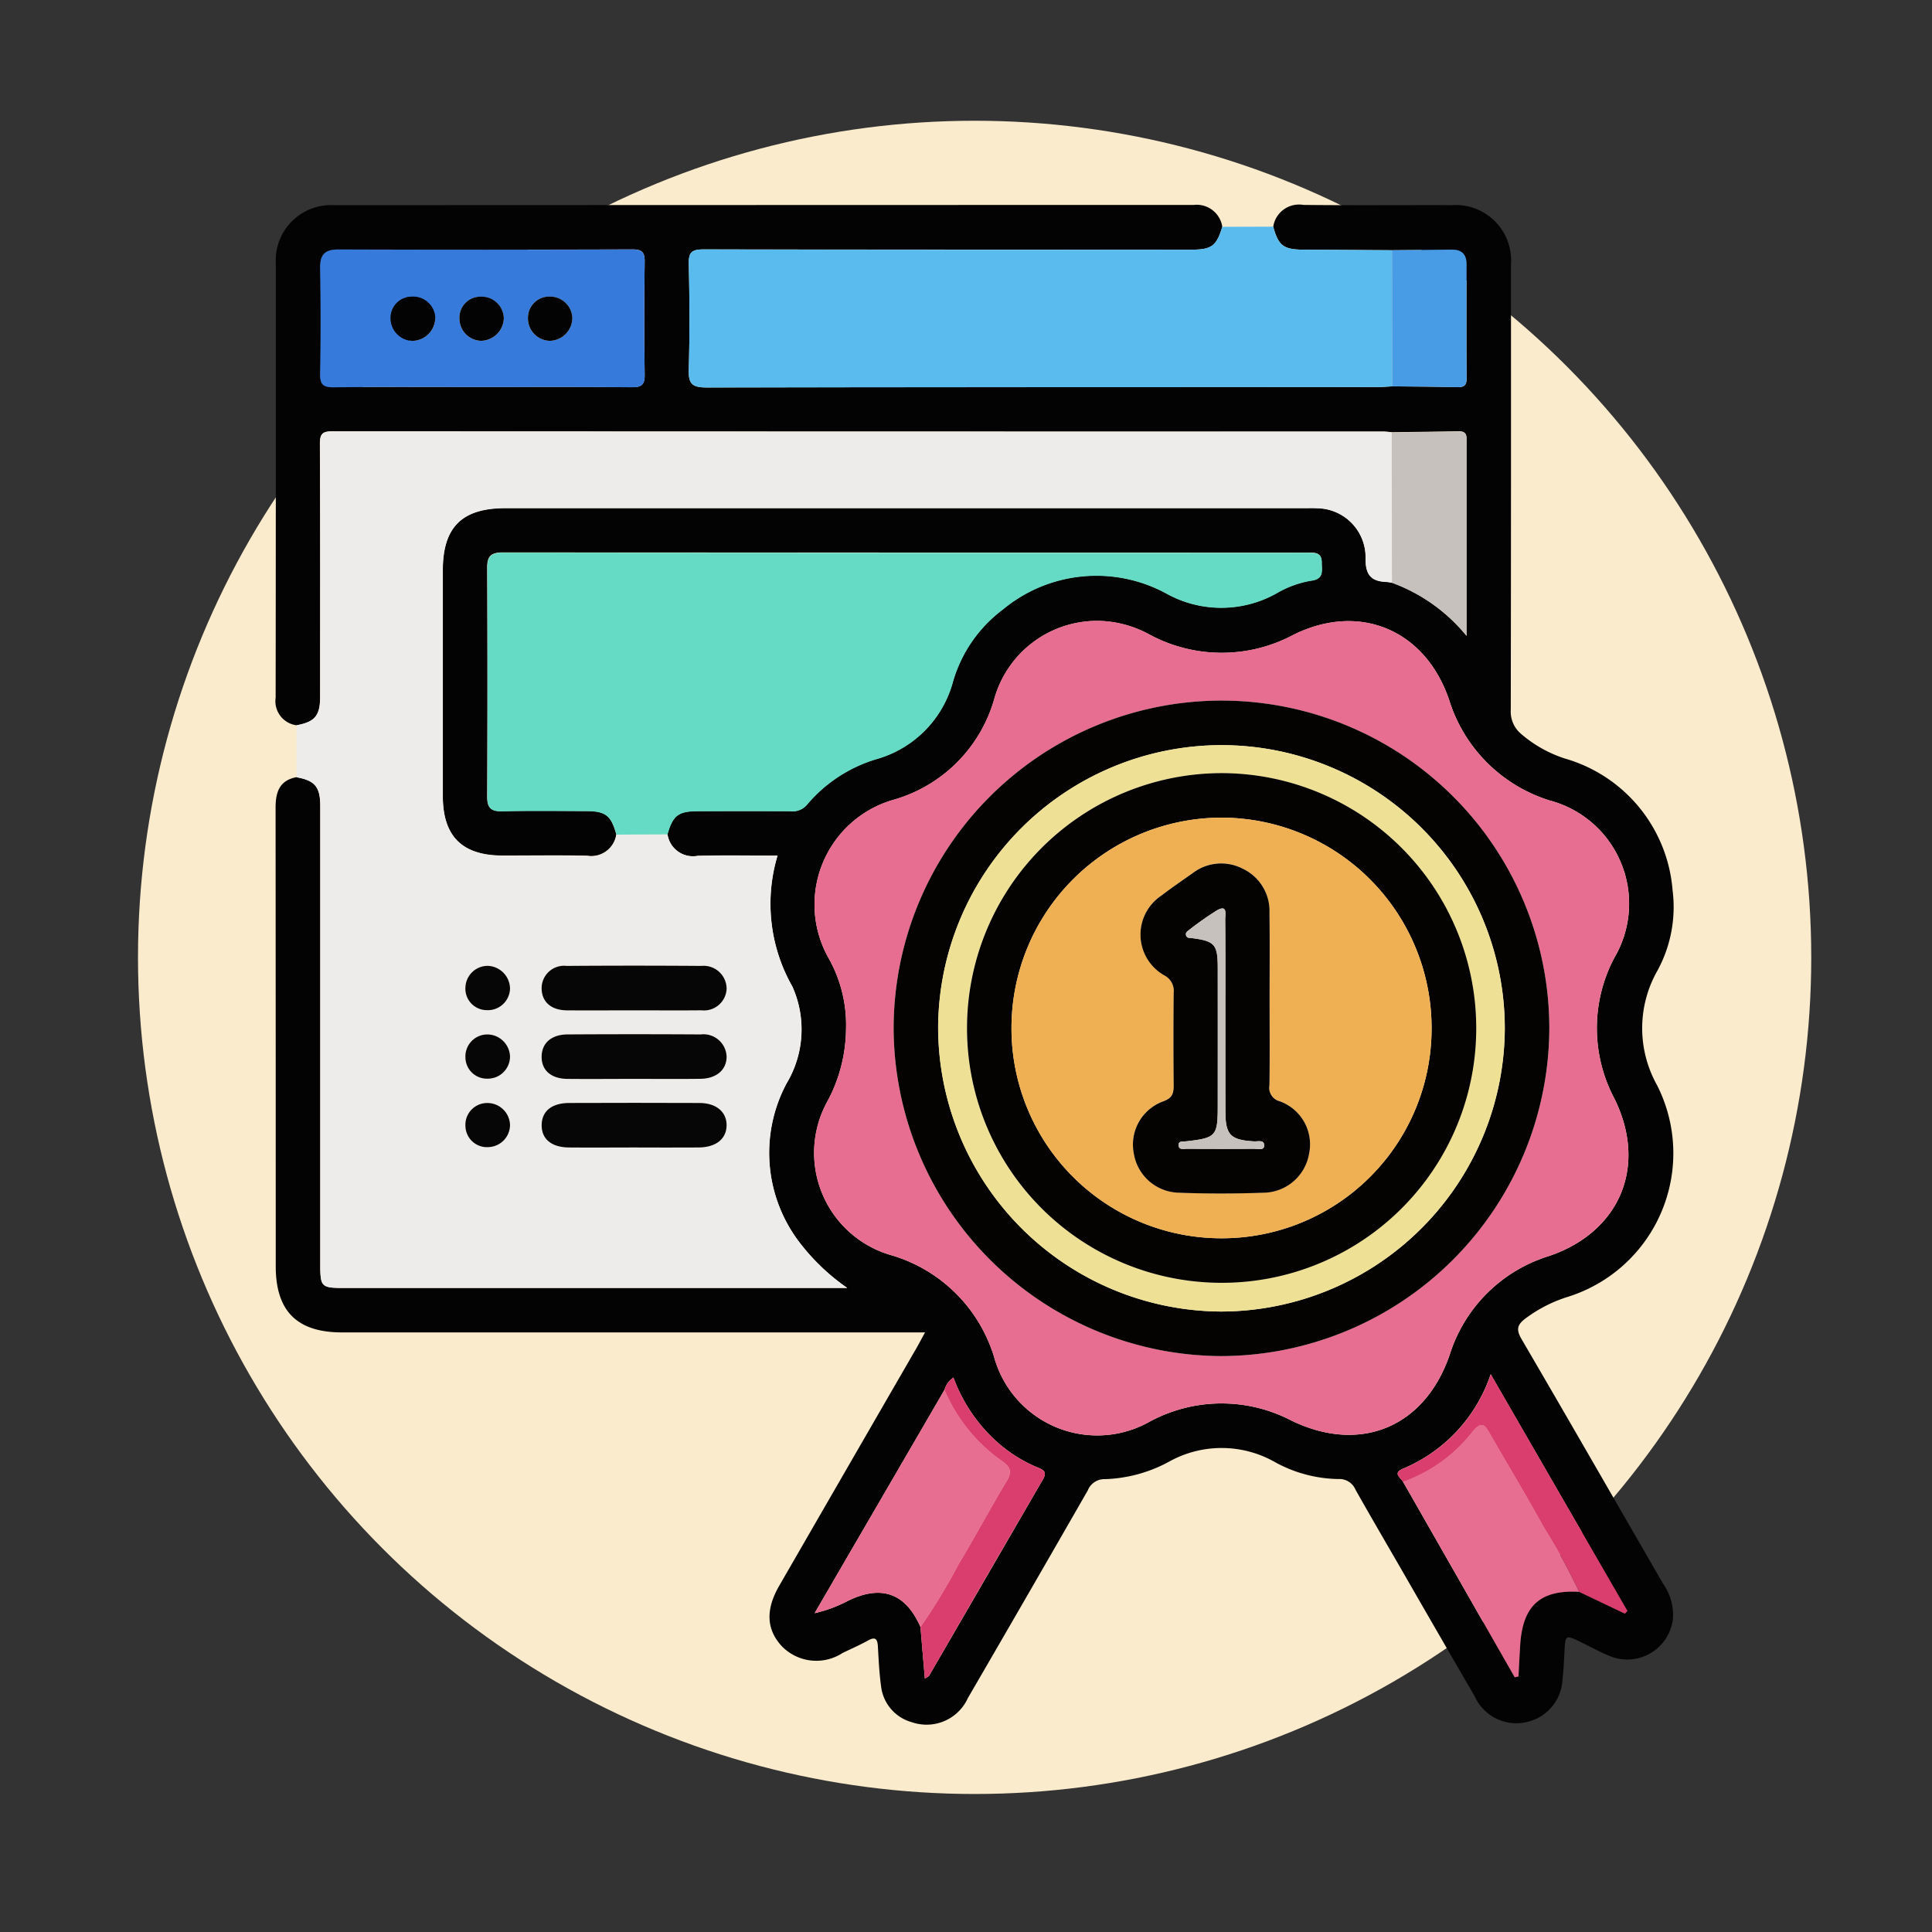 <svg xmlns="http://www.w3.org/2000/svg" xmlns:xlink="http://www.w3.org/1999/xlink" width="112" height="112" viewBox="0 0 112 112">
  <rect x="0" y="0" width="112" height="112" fill="#333333" stroke="none"/>
  <defs>
    <clipPath id="clip-path">
      <rect id="Rectángulo_309081" data-name="Rectángulo 309081" width="112" height="112" transform="translate(-0.344)" fill="none"/>
    </clipPath>
  </defs>
  <g id="Enmascarar_grupo_878511" data-name="Enmascarar grupo 878511" transform="translate(0.344)" clip-path="url(#clip-path)">
    <circle id="Elipse_8061" data-name="Elipse 8061" cx="48.5" cy="48.5" r="48.5" transform="translate(7.656 7)" fill="#faebcd"/>
    <g id="Grupo_991156" data-name="Grupo 991156" transform="translate(264.987 398.233)">
      <path id="Trazado_650259" data-name="Trazado 650259" d="M-248.143-356.188a1.409,1.409,0,0,1-1.209-1.6q.016-12.594.01-25.189A3.2,3.2,0,0,1-246-386.339q24.935-.01,49.871-.014a1.5,1.5,0,0,1,1.656,1.269c-.328,1.1-.615,1.324-1.769,1.324q-14.155,0-28.309-.015c-.679,0-.864.174-.849.851.046,2.035.059,4.073,0,6.107-.025.821.181,1.048,1.025,1.046q19.446-.043,38.893-.022c.285,0,.571-.029.856-.043,1.255.014,2.51.018,3.763.048.391.01.559-.092.555-.522-.018-2.2-.013-4.4-.005-6.592,0-.621-.3-.871-.9-.859-1.141.021-2.282.024-3.423.034l-5.139-.032c-1.15-.007-1.441-.229-1.745-1.334a1.511,1.511,0,0,1,1.75-1.261c2.868.032,5.736.005,8.6.014a3.211,3.211,0,0,1,3.431,3.446q.009,12.9-.011,25.807a1.69,1.69,0,0,0,.612,1.411,7.36,7.36,0,0,0,2.525,1.416,8.652,8.652,0,0,1,6.243,7.635,7.7,7.7,0,0,1-.876,4.657,6.753,6.753,0,0,0-.029,6.635,8.722,8.722,0,0,1-5.212,12.293,8.131,8.131,0,0,0-2.425,1.251c-.477.363-.529.647-.21,1.192,2.758,4.717,5.474,9.457,8.21,14.187a3.125,3.125,0,0,1,.563,2.024,2.665,2.665,0,0,1-3.723,2.13c-.554-.228-1.079-.524-1.62-.785-.9-.431-.893-.429-.948.6-.027.515-.047,1.032-.11,1.543a2.651,2.651,0,0,1-2.1,2.5,2.647,2.647,0,0,1-2.992-1.5q-2.156-3.71-4.294-7.431c-.873-1.511-1.754-3.017-2.611-4.537a1.013,1.013,0,0,0-.994-.626,7.83,7.83,0,0,1-3.694-.99,6.256,6.256,0,0,0-6.088-.037,8.293,8.293,0,0,1-3.77,1.034,1.031,1.031,0,0,0-.979.654q-3.459,6.03-6.952,12.039a2.626,2.626,0,0,1-3.239,1.4,2.451,2.451,0,0,1-1.792-2.094c-.105-.765-.141-1.54-.185-2.313-.026-.444-.165-.561-.581-.328-.473.264-.973.481-1.462.717a2.788,2.788,0,0,1-3.542-.408c-.878-.962-.929-2.108-.136-3.482q3.966-6.876,7.939-13.749c.153-.265.294-.536.517-.943h-33.8c-2.607,0-3.84-1.232-3.841-3.836q0-13.29-.009-26.581c0-.91.223-1.581,1.212-1.772,1.073.192,1.379.556,1.379,1.685q0,13.283,0,26.567c0,1.29.064,1.355,1.36,1.355h29.185a12.217,12.217,0,0,1-2.7-2.554,8.544,8.544,0,0,1-.815-9.307,6.073,6.073,0,0,0,.337-5.605,9.709,9.709,0,0,1-.864-7.594c-1.6,0-3.113-.031-4.627.011a1.492,1.492,0,0,1-1.751-1.252c.31-1.092.625-1.338,1.762-1.341q2.667-.008,5.335,0a1.1,1.1,0,0,0,.98-.371,8.4,8.4,0,0,1,4.038-2.649,6.388,6.388,0,0,0,4.436-4.509,8,8,0,0,1,2.895-4.172,8.491,8.491,0,0,1,9.449-.928,6.55,6.55,0,0,0,6.407,0,5.879,5.879,0,0,1,2.008-.733c.76-.1.61-.588.614-1.055,0-.614-.433-.566-.842-.566q-23.32,0-46.641-.011c-.684,0-.9.238-.893.9q.029,6.625,0,13.25c0,.618.187.865.84.85,1.634-.038,3.27-.017,4.9-.011,1.125,0,1.445.259,1.746,1.357a1.464,1.464,0,0,1-1.677,1.236c-1.633-.038-3.269-.009-4.9-.011-2.363,0-3.482-1.114-3.484-3.465q0-6.536,0-13.073c0-2.5,1.109-3.607,3.62-3.607h46.365c.23,0,.46-.009.688.006a2.846,2.846,0,0,1,2.823,2.876c-.016.946.278,1.358,1.183,1.394a3.362,3.362,0,0,1,.34.048,10,10,0,0,1,4.326,3.081c0-3.95,0-7.692,0-11.434,0-.358-.179-.425-.482-.42-1.287.025-2.574.038-3.861.056a4.215,4.215,0,0,0-.425-.042q-30.5,0-60.994-.014c-.575,0-.707.166-.705.721.021,4.874.014,9.748.011,14.622C-246.764-356.745-247.069-356.381-248.143-356.188Zm64.15,43.86L-177.524-301l.219-.053c.035-.617.064-1.235.1-1.851.148-2.26,1.179-3.18,3.414-3.051l2.652,1.265.143-.16-7.92-13.719A9.026,9.026,0,0,1-184-313.093C-184.613-312.831-184.142-312.582-183.993-312.327Zm-26.586-5.332-7.527,12.945a7.913,7.913,0,0,0,1.965-.733q2.888-1.391,4.17,1.531c.083.977.167,1.955.255,2.992.156-.1.221-.122.246-.164q3.3-5.686,6.594-11.372c.232-.4.1-.54-.264-.685a8.4,8.4,0,0,1-2.583-1.672,9.365,9.365,0,0,1-2.335-3.557A1.261,1.261,0,0,0-210.579-317.66Zm-5.707-20.908a9.016,9.016,0,0,1-1.059,4.146,6.172,6.172,0,0,0,3.744,8.973,8.826,8.826,0,0,1,5.9,5.884,6.2,6.2,0,0,0,9.045,3.733,8.747,8.747,0,0,1,8.176-.055c4,1.95,7.746.4,9.192-3.814a8.724,8.724,0,0,1,5.743-5.714c4.135-1.395,5.736-5.228,3.8-9.138a8.714,8.714,0,0,1,.008-8.171,6.184,6.184,0,0,0-3.742-9.1,8.858,8.858,0,0,1-5.845-5.837c-1.375-4.053-5.185-5.666-9.009-3.778a8.822,8.822,0,0,1-8.409-.034,6.389,6.389,0,0,0-2.794-.763,6.192,6.192,0,0,0-6.139,4.463,8.494,8.494,0,0,1-5.777,5.882,6.321,6.321,0,0,0-3.789,9.3A7.882,7.882,0,0,1-216.286-338.568ZM-237.372-375.8c2.9,0,5.793-.014,8.69.012.566,0,.73-.168.723-.727q-.043-3.268,0-6.537c.008-.556-.143-.726-.714-.724q-8.517.03-17.035,0c-.778,0-1.076.285-1.065,1.065.031,2.035.035,4.072,0,6.107-.012.633.144.827.8.818C-243.108-375.817-240.24-375.8-237.372-375.8Z" transform="translate(0)" fill="#030303"/>
      <path id="Trazado_650260" data-name="Trazado 650260" d="M-224.329-324.9a1.492,1.492,0,0,0,1.751,1.252c1.515-.042,3.032-.011,4.627-.011a9.709,9.709,0,0,0,.864,7.594,6.073,6.073,0,0,1-.337,5.605,8.544,8.544,0,0,0,.815,9.308,12.218,12.218,0,0,0,2.7,2.554H-243.1c-1.3,0-1.36-.065-1.36-1.355q0-13.283,0-26.567c0-1.129-.306-1.493-1.379-1.685v-3.017c1.074-.194,1.378-.558,1.379-1.687,0-4.874.01-9.748-.011-14.622,0-.555.13-.721.705-.721q30.5.023,60.994.014a4.217,4.217,0,0,1,.425.042q.006,4.358.012,8.717a3.351,3.351,0,0,0-.34-.048c-.9-.037-1.2-.448-1.183-1.394a2.846,2.846,0,0,0-2.823-2.876c-.229-.014-.459-.005-.688-.005h-46.365c-2.511,0-3.62,1.1-3.62,3.607q0,6.536,0,13.073c0,2.351,1.12,3.461,3.484,3.465,1.634,0,3.269-.027,4.9.011a1.464,1.464,0,0,0,1.677-1.235Zm-1.958,18.153c1.258,0,2.517.011,3.775,0,1-.011,1.6-.5,1.606-1.279s-.6-1.3-1.58-1.3q-3.775-.017-7.551,0c-1.014,0-1.583.479-1.591,1.279s.552,1.289,1.566,1.3C-228.8-306.733-227.545-306.746-226.286-306.745Zm0-3.977c1.287,0,2.574.012,3.861,0,.926-.012,1.511-.521,1.516-1.273a1.343,1.343,0,0,0-1.5-1.3q-3.861-.025-7.723,0c-.939.006-1.5.513-1.5,1.288s.538,1.276,1.484,1.289C-228.857-310.709-227.569-310.722-226.282-310.722Zm-.032-3.974c1.316,0,2.632.012,3.948,0a1.313,1.313,0,0,0,1.461-1.235,1.334,1.334,0,0,0-1.465-1.338q-3.9-.029-7.81,0a1.3,1.3,0,0,0-1.447,1.344c.025.75.557,1.22,1.451,1.231C-228.89-314.684-227.6-314.7-226.315-314.7Zm-7.147-1.243a1.336,1.336,0,0,0-1.286-1.334,1.291,1.291,0,0,0-1.3,1.217,1.244,1.244,0,0,0,1.223,1.35A1.287,1.287,0,0,0-233.461-315.939Zm0,3.921a1.324,1.324,0,0,0-1.334-1.28,1.273,1.273,0,0,0-1.25,1.342,1.242,1.242,0,0,0,1.27,1.221A1.286,1.286,0,0,0-233.461-312.018Zm-1.341,2.695a1.261,1.261,0,0,0-1.243,1.342,1.248,1.248,0,0,0,1.362,1.212,1.29,1.29,0,0,0,1.222-1.288A1.311,1.311,0,0,0-234.8-309.323Z" transform="translate(-2.304 -24.967)" fill="#eeebeb"/>
      <path id="Trazado_650261" data-name="Trazado 650261" d="M-139.113-373.441c-.285.015-.571.043-.856.043q-19.447,0-38.893.022c-.844,0-1.05-.225-1.025-1.046.062-2.034.05-4.072,0-6.107-.015-.677.17-.853.849-.851q14.155.035,28.309.015c1.154,0,1.441-.221,1.769-1.324l2.951-.01c.3,1.106.594,1.328,1.745,1.335l5.139.032Q-139.116-377.387-139.113-373.441Z" transform="translate(-45.517 -2.395)" fill="#5abbee"/>
      <path id="Trazado_650262" data-name="Trazado 650262" d="M-156.909-292.731a7.882,7.882,0,0,0-.957-4.025,6.321,6.321,0,0,1,3.789-9.3,8.494,8.494,0,0,0,5.777-5.882,6.192,6.192,0,0,1,6.139-4.463,6.39,6.39,0,0,1,2.794.763,8.822,8.822,0,0,0,8.409.034c3.824-1.888,7.634-.275,9.009,3.778a8.858,8.858,0,0,0,5.845,5.838,6.184,6.184,0,0,1,3.742,9.1,8.714,8.714,0,0,0-.008,8.171c1.94,3.91.338,7.743-3.8,9.138a8.724,8.724,0,0,0-5.743,5.714c-1.446,4.215-5.191,5.764-9.192,3.814a8.747,8.747,0,0,0-8.176.055,6.2,6.2,0,0,1-9.045-3.733,8.826,8.826,0,0,0-5.9-5.884,6.172,6.172,0,0,1-3.744-8.973A9.016,9.016,0,0,0-156.909-292.731Zm21.744-19.048a19.025,19.025,0,0,0-18.985,18.986,19.081,19.081,0,0,0,18.989,19.01,19.071,19.071,0,0,0,19.023-19.058A19.011,19.011,0,0,0-135.166-311.779Z" transform="translate(-59.377 -45.838)" fill="#e76d91"/>
      <path id="Trazado_650263" data-name="Trazado 650263" d="M-203.313-311.555l-2.96.016c-.3-1.1-.621-1.354-1.746-1.358-1.635-.006-3.271-.027-4.9.011-.653.015-.842-.232-.839-.85q.024-6.625,0-13.25c0-.664.209-.9.893-.9q23.32.022,46.641.011c.408,0,.846-.048.842.566,0,.466.146.958-.614,1.055a5.879,5.879,0,0,0-2.008.733,6.55,6.55,0,0,1-6.407,0,8.491,8.491,0,0,0-9.449.928,8,8,0,0,0-2.895,4.172,6.388,6.388,0,0,1-4.436,4.509,8.4,8.4,0,0,0-4.038,2.649,1.1,1.1,0,0,1-.98.371q-2.667-.011-5.335,0C-202.688-312.893-203-312.647-203.313-311.555Z" transform="translate(-23.32 -38.31)" fill="#65dbc5"/>
      <path id="Trazado_650264" data-name="Trazado 650264" d="M-232.474-370.887c-2.868,0-5.736-.021-8.6.017-.658.009-.814-.186-.8-.818.04-2.035.035-4.072,0-6.107-.012-.779.286-1.067,1.065-1.065q8.518.028,17.035,0c.571,0,.721.167.714.724q-.045,3.268,0,6.537c.007.559-.157.732-.723.727C-226.681-370.9-229.577-370.887-232.474-370.887Zm-4.025-2.677a1.351,1.351,0,0,0,1.3-1.325,1.287,1.287,0,0,0-1.354-1.237,1.227,1.227,0,0,0-1.235,1.25A1.311,1.311,0,0,0-236.5-373.564Zm7.944,0a1.335,1.335,0,0,0,1.3-1.334,1.289,1.289,0,0,0-1.291-1.231,1.232,1.232,0,0,0-1.282,1.219A1.3,1.3,0,0,0-228.554-373.566Zm-2.672-1.308a1.289,1.289,0,0,0-1.356-1.252,1.218,1.218,0,0,0-1.216,1.278,1.289,1.289,0,0,0,1.244,1.282A1.347,1.347,0,0,0-231.226-374.874Z" transform="translate(-4.898 -4.909)" fill="#367adc"/>
      <path id="Trazado_650265" data-name="Trazado 650265" d="M-152.579-173.358q-1.279-2.921-4.17-1.531a7.915,7.915,0,0,1-1.965.733l7.527-12.945a9.589,9.589,0,0,0,3.34,4.127c.492.336.583.63.26,1.167-.955,1.587-1.828,3.223-2.783,4.81A35.2,35.2,0,0,1-152.579-173.358Z" transform="translate(-59.392 -130.559)" fill="#e76d91"/>
      <path id="Trazado_650266" data-name="Trazado 650266" d="M-49.561-171.519c-2.234-.129-3.266.791-3.414,3.051-.04.617-.07,1.234-.1,1.851l-.219.053L-59.767-177.9a8.881,8.881,0,0,0,4.049-2.934c.525-.629.708-.335.98.136,1.043,1.808,2.117,3.6,3.125,5.425A36.848,36.848,0,0,1-49.561-171.519Z" transform="translate(-124.226 -134.433)" fill="#e76d91"/>
      <path id="Trazado_650267" data-name="Trazado 650267" d="M-61.663-339.478q-.006-4.358-.012-8.717c1.287-.018,2.574-.032,3.861-.056.3-.006.482.062.482.42-.007,3.742,0,7.484,0,11.434A10,10,0,0,0-61.663-339.478Z" transform="translate(-122.975 -24.967)" fill="#c7c1be"/>
      <path id="Trazado_650268" data-name="Trazado 650268" d="M-61.629-370.91q0-3.946-.008-7.891c1.141-.01,2.282-.013,3.423-.034.6-.011.9.238.9.859-.008,2.2-.012,4.4.005,6.593,0,.43-.165.532-.555.522C-59.12-370.892-60.375-370.9-61.629-370.91Z" transform="translate(-123 -4.927)" fill="#489be5"/>
      <path id="Trazado_650269" data-name="Trazado 650269" d="M-50.156-177.114a36.845,36.845,0,0,0-2.052-3.749c-1.008-1.827-2.083-3.617-3.125-5.425-.272-.471-.454-.765-.98-.136a8.881,8.881,0,0,1-4.049,2.934c-.15-.254-.621-.5,0-.765a9.026,9.026,0,0,0,5.085-5.472l7.92,13.719-.143.16Z" transform="translate(-123.631 -128.838)" fill="#da3e6e"/>
      <path id="Trazado_650270" data-name="Trazado 650270" d="M-140.92-174.717a35.2,35.2,0,0,0,2.209-3.638c.955-1.587,1.828-3.224,2.783-4.81.323-.537.232-.831-.26-1.167a9.589,9.589,0,0,1-3.34-4.127,1.26,1.26,0,0,1,.521-.715,9.366,9.366,0,0,0,2.335,3.557,8.4,8.4,0,0,0,2.583,1.672c.361.144.5.286.264.685q-3.31,5.678-6.594,11.372c-.025.042-.09.062-.246.164C-140.753-172.762-140.837-173.74-140.92-174.717Z" transform="translate(-71.051 -129.199)" fill="#da3e6e"/>
      <path id="Trazado_650271" data-name="Trazado 650271" d="M-199.277-232.79c-1.259,0-2.517.013-3.775,0-1.014-.013-1.574-.5-1.566-1.3s.577-1.275,1.591-1.279q3.776-.015,7.551,0c.983,0,1.589.523,1.58,1.3s-.607,1.267-1.606,1.279C-196.76-232.779-198.019-232.789-199.277-232.79Z" transform="translate(-29.313 -98.923)" fill="#060606"/>
      <path id="Trazado_650272" data-name="Trazado 650272" d="M-199.274-244.325c-1.287,0-2.574.013-3.861,0-.946-.013-1.491-.506-1.484-1.289s.562-1.282,1.5-1.288q3.862-.023,7.723,0a1.343,1.343,0,0,1,1.5,1.3c-.006.753-.59,1.261-1.516,1.273C-196.7-244.314-197.986-244.325-199.274-244.325Z" transform="translate(-29.313 -91.364)" fill="#060606"/>
      <path id="Trazado_650273" data-name="Trazado 650273" d="M-199.306-255.85c-1.287,0-2.575.012-3.862,0-.894-.011-1.426-.481-1.451-1.231a1.3,1.3,0,0,1,1.447-1.344q3.9-.029,7.81,0a1.334,1.334,0,0,1,1.465,1.338,1.313,1.313,0,0,1-1.461,1.235C-196.674-255.838-197.99-255.85-199.306-255.85Z" transform="translate(-29.312 -83.813)" fill="#060606"/>
      <path id="Trazado_650274" data-name="Trazado 650274" d="M-214.849-257.064a1.287,1.287,0,0,1-1.36,1.233,1.244,1.244,0,0,1-1.223-1.35,1.291,1.291,0,0,1,1.3-1.217A1.336,1.336,0,0,1-214.849-257.064Z" transform="translate(-20.916 -83.843)" fill="#060606"/>
      <path id="Trazado_650275" data-name="Trazado 650275" d="M-214.847-245.589a1.286,1.286,0,0,1-1.314,1.283,1.242,1.242,0,0,1-1.27-1.221,1.273,1.273,0,0,1,1.25-1.342A1.324,1.324,0,0,1-214.847-245.589Z" transform="translate(-20.918 -91.396)" fill="#060606"/>
      <path id="Trazado_650276" data-name="Trazado 650276" d="M-216.19-235.339a1.311,1.311,0,0,1,1.341,1.266,1.29,1.29,0,0,1-1.222,1.288A1.248,1.248,0,0,1-217.433-234,1.261,1.261,0,0,1-216.19-235.339Z" transform="translate(-20.916 -98.951)" fill="#060606"/>
      <path id="Trazado_650277" data-name="Trazado 650277" d="M-126.448-303a19.01,19.01,0,0,1,19.027,18.939A19.071,19.071,0,0,1-126.444-265a19.081,19.081,0,0,1-18.989-19.01A19.025,19.025,0,0,1-126.448-303ZM-110-283.976a16.429,16.429,0,0,0-16.364-16.441,16.442,16.442,0,0,0-16.484,16.325,16.492,16.492,0,0,0,16.412,16.509A16.482,16.482,0,0,0-110-283.976Z" transform="translate(-68.094 -54.619)" fill="#040302"/>
      <path id="Trazado_650278" data-name="Trazado 650278" d="M-228.723-368.363a1.311,1.311,0,0,1-1.29-1.312,1.227,1.227,0,0,1,1.235-1.25,1.287,1.287,0,0,1,1.354,1.237A1.351,1.351,0,0,1-228.723-368.363Z" transform="translate(-12.674 -10.11)" fill="#030303"/>
      <path id="Trazado_650279" data-name="Trazado 650279" d="M-205.649-368.374a1.3,1.3,0,0,1-1.273-1.346,1.232,1.232,0,0,1,1.282-1.219,1.289,1.289,0,0,1,1.291,1.231A1.335,1.335,0,0,1-205.649-368.374Z" transform="translate(-27.803 -10.101)" fill="#030303"/>
      <path id="Trazado_650280" data-name="Trazado 650280" d="M-215.864-369.675a1.347,1.347,0,0,1-1.328,1.307,1.289,1.289,0,0,1-1.244-1.282,1.218,1.218,0,0,1,1.216-1.278A1.289,1.289,0,0,1-215.864-369.675Z" transform="translate(-20.26 -10.108)" fill="#030303"/>
      <path id="Trazado_650281" data-name="Trazado 650281" d="M-105.1-279.071a16.482,16.482,0,0,1-16.436,16.393,16.492,16.492,0,0,1-16.412-16.509,16.442,16.442,0,0,1,16.484-16.325A16.429,16.429,0,0,1-105.1-279.071Zm-16.357-14.819a14.785,14.785,0,0,0-14.822,14.61A14.753,14.753,0,0,0-121.8-264.347a14.746,14.746,0,0,0,15.039-14.633A14.784,14.784,0,0,0-121.453-293.891Z" transform="translate(-73.001 -59.524)" fill="#eee195"/>
      <path id="Trazado_650282" data-name="Trazado 650282" d="M-118.282-290.81a14.784,14.784,0,0,1,14.7,14.911,14.747,14.747,0,0,1-15.039,14.633A14.753,14.753,0,0,1-133.1-276.2,14.785,14.785,0,0,1-118.282-290.81Zm12.113,14.834a12.2,12.2,0,0,0-12.126-12.253,12.194,12.194,0,0,0-12.228,12.149,12.167,12.167,0,0,0,12.037,12.234A12.16,12.16,0,0,0-106.169-275.976Z" transform="translate(-76.171 -62.604)" fill="#040302"/>
      <path id="Trazado_650283" data-name="Trazado 650283" d="M-101.261-271.071a12.16,12.16,0,0,1-12.316,12.13,12.167,12.167,0,0,1-12.037-12.234,12.194,12.194,0,0,1,12.228-12.149A12.2,12.2,0,0,1-101.261-271.071Zm-9.392-1.732c0-1.662.016-3.323-.006-4.985a2.708,2.708,0,0,0-1.547-2.581,2.712,2.712,0,0,0-2.92.268c-.608.429-1.222.852-1.814,1.3a2.715,2.715,0,0,0,.175,4.609,1.009,1.009,0,0,1,.553,1.019q-.029,2.664,0,5.329c0,.465-.05.752-.583.952a2.665,2.665,0,0,0-1.731,3.013,2.709,2.709,0,0,0,2.541,2.288c1.688.071,3.382.068,5.07,0a2.712,2.712,0,0,0,2.555-2.271,2.652,2.652,0,0,0-1.7-3.026.808.808,0,0,1-.6-.937C-110.636-269.479-110.651-271.141-110.653-272.8Z" transform="translate(-81.08 -67.509)" fill="#eeb053"/>
      <path id="Trazado_650284" data-name="Trazado 650284" d="M-97.246-267.767c0,1.662.016,3.324-.008,4.985a.808.808,0,0,0,.6.937,2.652,2.652,0,0,1,1.7,3.026,2.712,2.712,0,0,1-2.555,2.271c-1.688.063-3.383.067-5.07,0a2.709,2.709,0,0,1-2.541-2.288,2.665,2.665,0,0,1,1.731-3.014c.533-.2.587-.488.583-.952q-.026-2.664,0-5.329a1.009,1.009,0,0,0-.553-1.019,2.715,2.715,0,0,1-.175-4.609c.592-.451,1.205-.874,1.814-1.3a2.712,2.712,0,0,1,2.92-.268,2.708,2.708,0,0,1,1.547,2.581C-97.23-271.09-97.246-269.428-97.246-267.767Zm-2.563,1.118c0-1.919.007-3.839-.008-5.758,0-.276.149-.869-.489-.5a18.921,18.921,0,0,0-1.613,1.136c-.11.08-.239.181-.147.354.065.121.183.094.3.109,1.347.174,1.515.363,1.517,1.734q.006,4,0,7.993c0,1.76-.092,1.86-1.838,2.057-.181.02-.473-.041-.431.255.038.263.321.176.505.177,1.289.007,2.579.009,3.868,0,.209,0,.568.114.586-.17.023-.372-.36-.247-.585-.26-1.362-.079-1.658-.373-1.661-1.712C-99.812-263.039-99.809-264.843-99.809-266.648Z" transform="translate(-94.486 -72.545)" fill="#050302"/>
      <path id="Trazado_650285" data-name="Trazado 650285" d="M-94.811-261.677c0,1.805,0,3.61,0,5.415,0,1.339.3,1.634,1.661,1.712.225.013.608-.112.585.26-.018.283-.376.168-.586.17-1.289.011-2.579.009-3.868,0-.184,0-.468.087-.505-.177-.042-.3.251-.235.431-.255,1.746-.2,1.838-.3,1.838-2.057q0-4,0-7.993c0-1.371-.17-1.56-1.517-1.734-.113-.014-.231.012-.3-.109-.092-.173.037-.274.147-.354a18.917,18.917,0,0,1,1.613-1.136c.639-.371.487.222.489.5C-94.8-265.516-94.811-263.6-94.811-261.677Z" transform="translate(-99.484 -77.516)" fill="#c7c1be"/>
    </g>
  </g>
</svg>

